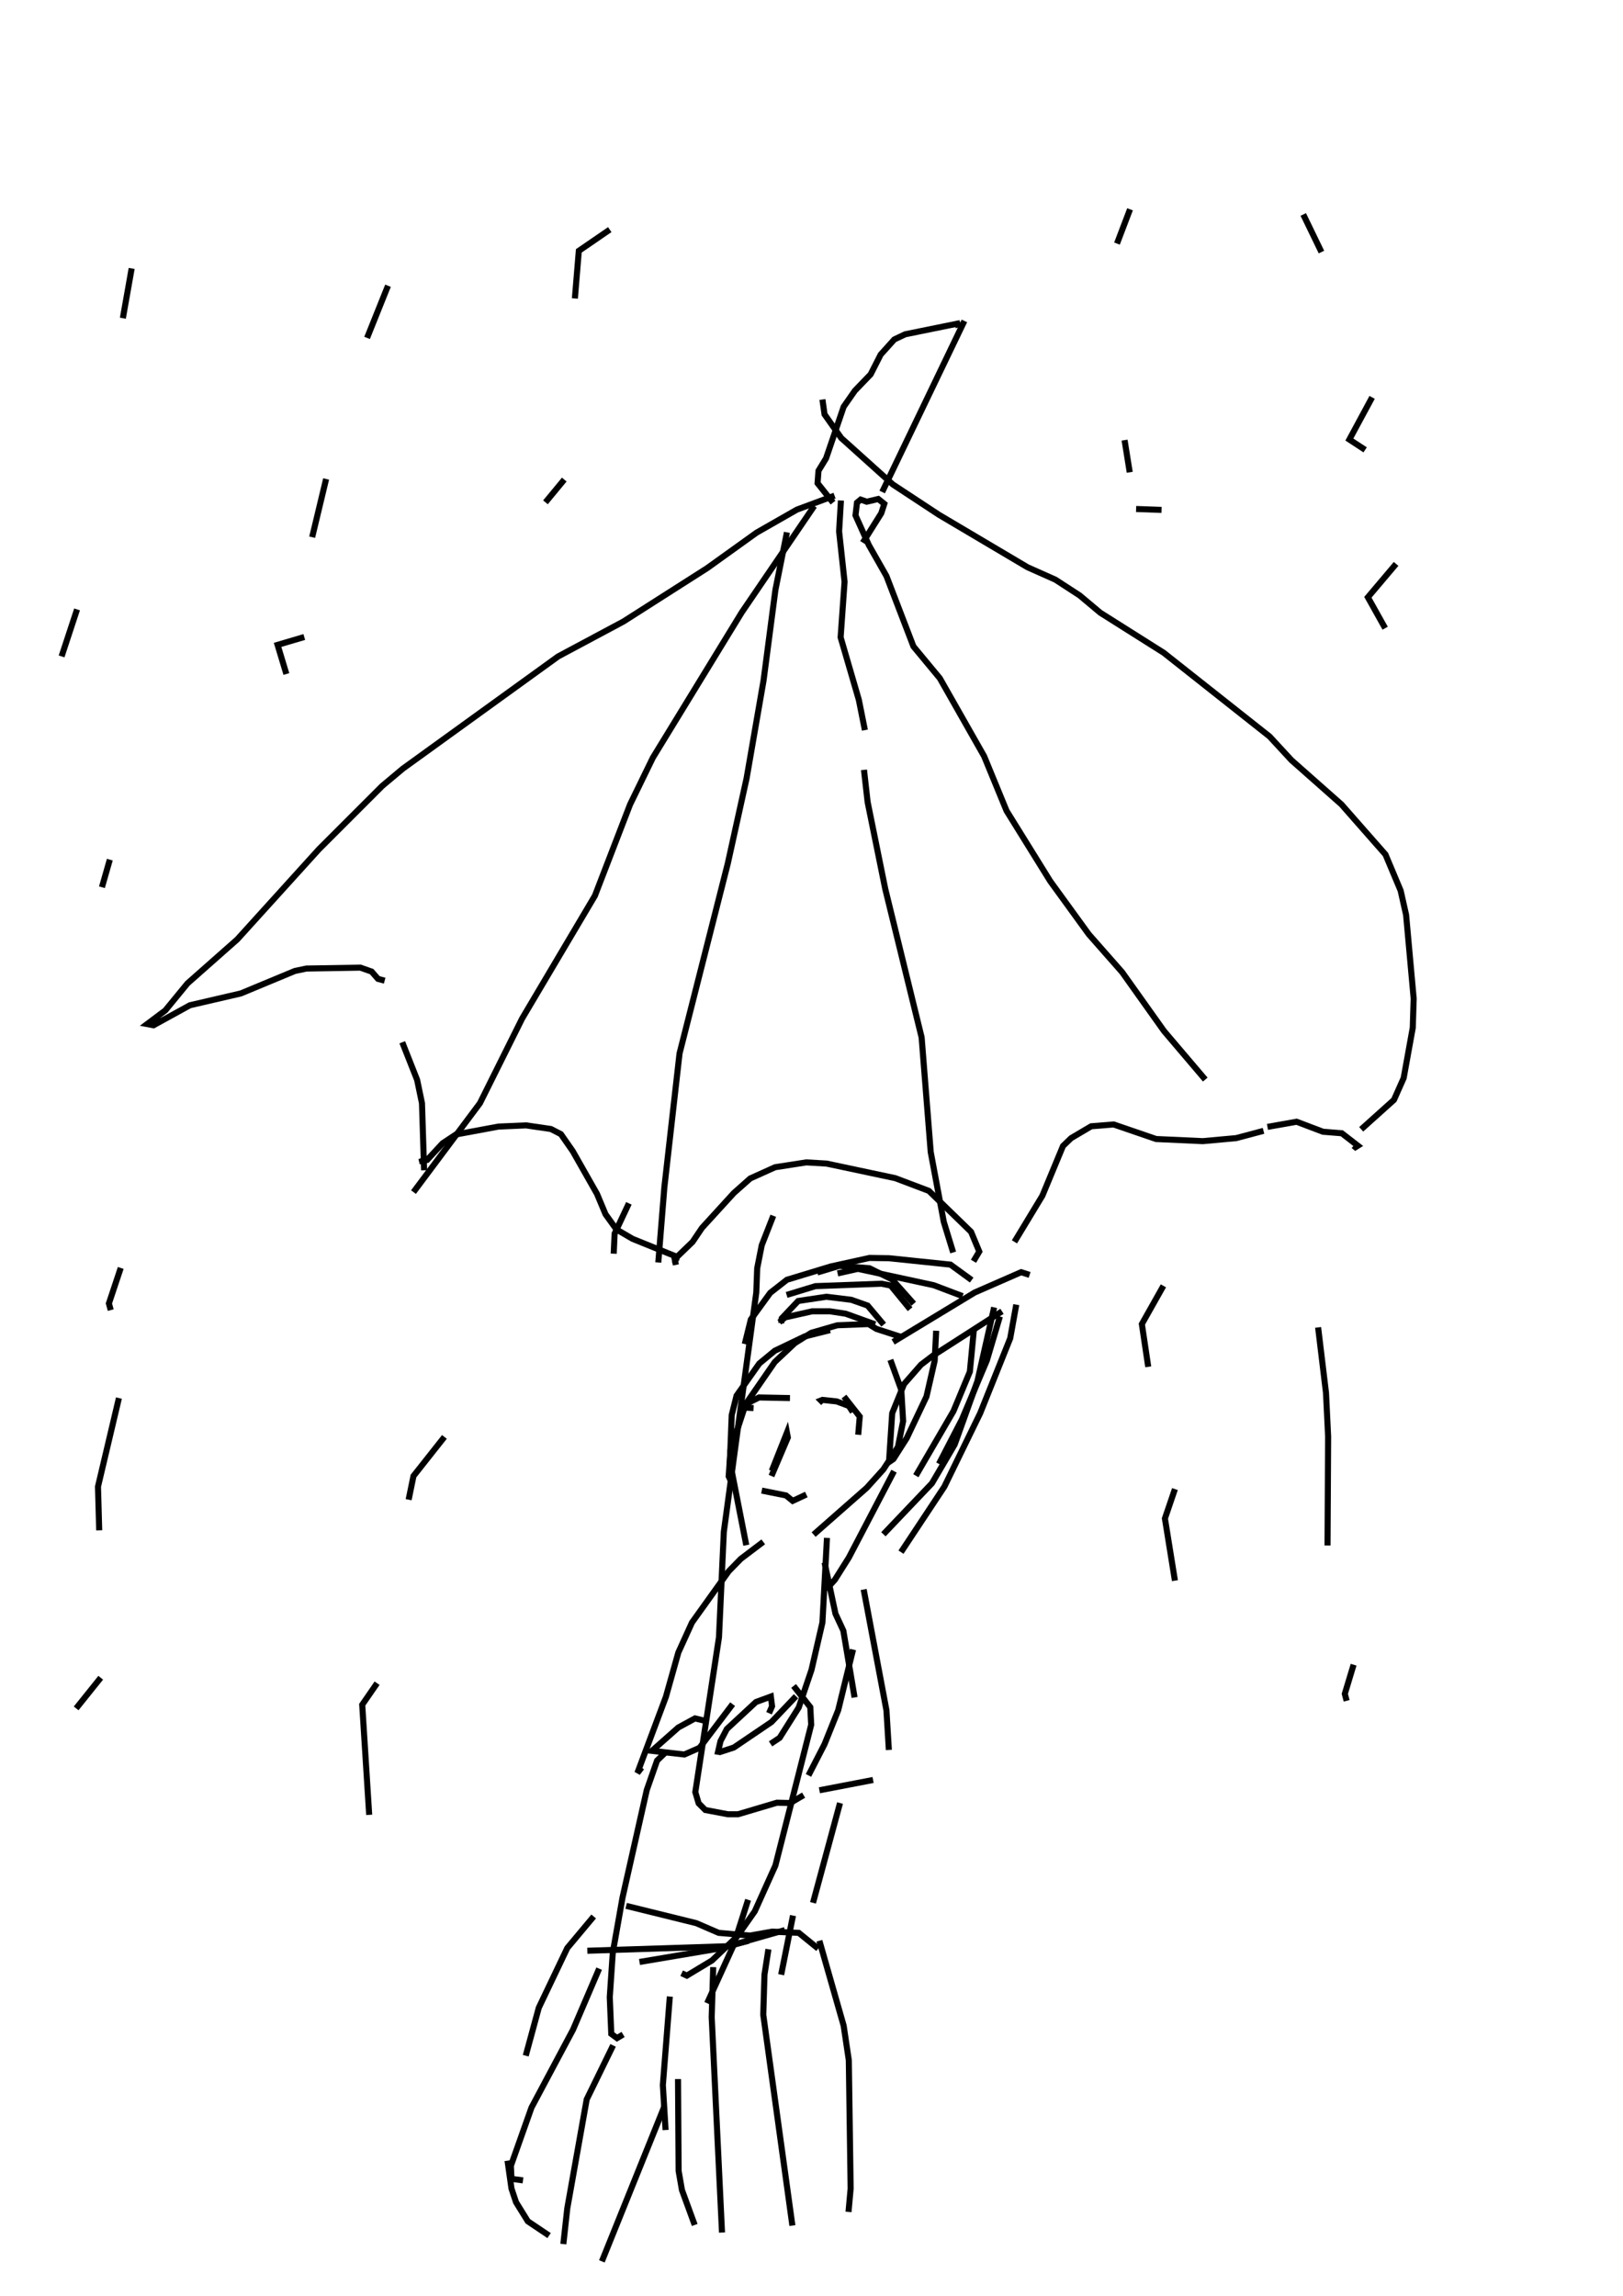 <?xml version="1.0" encoding="utf-8"?>
<!-- Generator: Adobe Illustrator 26.2.1, SVG Export Plug-In . SVG Version: 6.00 Build 0)  -->
<svg version="1.1" xmlns="http://www.w3.org/2000/svg" xmlns:xlink="http://www.w3.org/1999/xlink" x="0px" y="0px"
	 viewBox="0 0 535 757" style="enable-background:new 0 0 535 757;" xml:space="preserve">
<style type="text/css">
	.st0{fill:#FFFFFF;}
	.st1{fill:none;stroke:#000000;stroke-width:2;}
</style>
<g id="레이어_1" xmlns:ev="http://www.w3.org/2001/xml-events">
	<rect class="st0" width="535" height="757"/>
	<rect class="st0" width="535" height="757"/>
</g>
<g id="_x31_88-사람">
	<g>
		<polyline class="st1" points="296.9,440.7 288.9,438.1 286.3,436.5 276,436.9 267.4,439.4 262,442.8 255.4,449 245.8,462.9 
			240.8,478.1 240.2,486.7 240.8,488 		"/>
		<polyline class="st1" points="273.6,438.5 265.2,440.6 255.4,445.3 250.3,449.5 242.8,460.1 241.2,466.5 240.6,481.9 246,509.4 		
			"/>
		<polyline class="st1" points="293.5,448.3 297.1,458.2 297.7,468.5 296,477 291.2,484.4 285.7,490.5 268.2,505.9 		"/>
		<polyline class="st1" points="294.4,442.4 321.3,426.1 336.6,419.4 339.4,420.3 		"/>
		<polyline class="st1" points="330.3,432.3 307.4,447 303.6,449.9 298,456.3 294.1,465.9 293.1,481.2 		"/>
		<polyline class="st1" points="294.7,485 279.8,513.5 275.2,520.8 272.3,524 		"/>
		<polyline class="st1" points="288.5,436.6 278.8,433.1 273.6,432.3 267.7,432.3 258.8,434.3 256.9,435.9 		"/>
		<polyline class="st1" points="291.3,436.7 286,430.4 280.6,428.5 272.4,427.5 263.1,428.9 257.7,434.6 257.5,436.2 		"/>
		<polyline class="st1" points="300,431.6 293.6,423.8 290.6,423.2 268.8,424 259.3,426.9 		"/>
		<polyline class="st1" points="301.2,429.8 294.1,421.8 286.6,418.1 276.7,417.3 269.4,419.5 		"/>
		<polyline class="st1" points="308.6,438.7 308.1,448.6 305.4,460.4 298.9,474.1 294.5,481 292.6,482.3 		"/>
		<polyline class="st1" points="321,438.6 319.7,452.2 314.3,465.2 301.9,486.5 		"/>
		<polyline class="st1" points="329.6,434 325.3,448.5 317.1,467.9 309.5,482.6 		"/>
		<polyline class="st1" points="317.3,427.3 307.8,423.7 282.8,418.3 276.1,419.8 		"/>
		<polyline class="st1" points="260.4,460.9 250.2,460.7 246.6,462.5 246.6,464.1 248.4,464.2 		"/>
		<polyline class="st1" points="278.2,460.4 283.4,467 282.9,473 		"/>
		<polyline class="st1" points="281.1,465.5 279.8,463.5 275.8,462 271.1,461.5 270.6,461.7 271.4,462.5 		"/>
		<polyline class="st1" points="251.6,508.3 244.2,513.9 240.2,518 228.1,534.9 223.6,544.8 219.5,559.4 210.1,584.5 211.5,582.7 		
			"/>
		<polyline class="st1" points="272.6,507 271.1,534.9 267.5,550.5 263.3,562.9 257,572.9 254,574.9 		"/>
		<polyline class="st1" points="262.4,559.2 254.3,567.7 241.9,576.1 237.3,577.6 236.7,577.5 237.5,574 239.6,570 249.2,561.1 
			254.1,559.3 254.5,562.5 253.5,564.8 		"/>
		<polyline class="st1" points="241.5,561.8 230.6,576.2 225.6,578.4 214.9,577.2 223.6,569.5 229.1,566.5 232,567.2 		"/>
		<polyline class="st1" points="261.6,555.8 267.1,562.8 267.4,568.6 255.6,615 248.8,630.1 242.9,638.5 234.7,646.3 226.4,651.3 
			224.7,650.5 		"/>
		<polyline class="st1" points="219.6,577.5 216.6,580.4 213.2,590.1 205.2,625.6 202,643.7 201,658.4 201.5,670.5 203.4,671.9 
			205.4,670.7 		"/>
		<polyline class="st1" points="246.6,626.3 241.8,641.3 233.1,660.4 		"/>
		<polyline class="st1" points="320.3,422 313.3,416.9 293.1,414.8 286.6,414.7 273.9,417.5 259.4,421.9 253.9,426.2 247.5,435 
			245.5,443.1 		"/>
		<polyline class="st1" points="327.7,431 322.2,455.3 314.7,476.2 307.2,489 291.2,505.8 		"/>
		<polyline class="st1" points="335,430.1 333,441.2 323.1,465.9 311.3,490.1 297,511.7 		"/>
		<polyline class="st1" points="271.8,515.1 275.4,532 278,537.6 281.7,559.6 		"/>
		<polyline class="st1" points="281.2,543.8 276.3,563.8 271.8,575 266.5,585.3 		"/>
		<polyline class="st1" points="284.7,524 292.2,563.8 293,576.9 		"/>
		<line class="st1" x1="287.8" y1="586.8" x2="270.1" y2="590.2"/>
		<line class="st1" x1="276.9" y1="594.4" x2="268" y2="627.3"/>
		<polyline class="st1" points="254.3,486.6 259.7,473.9 259.4,472.3 254.4,484.9 		"/>
		<polyline class="st1" points="251.1,491.4 259.1,493 261.3,494.8 265.8,492.7 		"/>
		<line class="st1" x1="261.4" y1="631.5" x2="257.5" y2="651"/>
		<polyline class="st1" points="193.6,643.1 240.1,641.6 258.7,636.3 		"/>
		<polyline class="st1" points="210.8,646.8 236.9,642.4 246.8,639.8 		"/>
		<polyline class="st1" points="197.5,649 188.9,669.1 175.2,694.8 168.4,714 168.6,718.3 172.4,718.8 		"/>
		<polyline class="st1" points="167.3,712.3 168.6,721.5 170.1,726 174,732.3 181,737 		"/>
		<line class="st1" x1="219" y1="694.4" x2="198.4" y2="745.5"/>
		<polyline class="st1" points="223.5,685.4 223.7,715.7 224.8,722 229,733.5 		"/>
		<polyline class="st1" points="202.1,674.3 193.4,692.1 187,728 185.7,739.8 		"/>
		<polyline class="st1" points="220.8,658.2 218.5,687.4 219.4,702.2 		"/>
		<polyline class="st1" points="235.1,648.5 234.6,665 238,736 		"/>
		<polyline class="st1" points="253.3,642.6 252,651 251.6,664.2 261.2,733.7 		"/>
		<polyline class="st1" points="270.1,639.8 278.1,667.8 279.8,679.2 280.4,721.5 279.7,729.2 		"/>
		<polyline class="st1" points="269.7,642.4 263.3,637.2 254.5,636.8 247.2,638.1 236.9,637.2 229.5,634 206.4,628.3 		"/>
		<polyline class="st1" points="195.7,631.8 187,642.2 177.6,661.9 173.3,677.7 		"/>
	</g>
</g>
<g id="_x31_88-우산">
	<g>
		<line class="st1" x1="317.9" y1="105.8" x2="290.8" y2="162.2"/>
		<polyline class="st1" points="275.1,163.4 262.7,168 249.4,175.6 233.1,187.3 205.5,204.9 184,216.4 132.8,253.4 126,259.1 
			105.1,280 78.2,309.7 61.8,324.2 54.5,333.1 48.5,337.6 50.6,338 62.6,331.4 79.4,327.5 97.2,320.1 101,319.3 118.8,319 
			122.5,320.3 124.6,322.7 126.8,323.3 		"/>
		<polyline class="st1" points="132.6,343.6 137.5,356 139.1,363.7 139.8,385.8 139.7,383.1 138.9,381.9 139.1,382.7 140.8,382.4 
			145.9,376.9 150.3,374 164.3,371.4 173.4,371 181.6,372.2 184.9,373.9 188.8,379.5 196.8,393.6 199.6,400.3 203.2,405.3 
			208.5,408.4 223.8,414.6 222.7,414.7 222.6,416.5 		"/>
		<polyline class="st1" points="222.8,417 222.4,415.1 228.3,409.4 231.4,404.8 241.9,393.3 247.3,388.5 255.5,384.8 265.8,383.2 
			272.5,383.6 295.1,388.4 306.2,392.6 320.1,406.1 322.8,412.6 320.9,415.8 		"/>
		<polyline class="st1" points="334.4,409.4 343.6,394.2 350.4,377.8 353.1,375.2 359.7,371.3 367.1,370.7 381.1,375.5 396.5,376.2 
			407.5,375.2 416.5,372.8 		"/>
		<polyline class="st1" points="417.8,371.5 427.4,369.8 436.1,373.1 442.3,373.6 447.6,377.7 446.8,378.2 446.2,377.7 		"/>
		<polyline class="st1" points="448.7,372.3 459.5,362.6 462.7,355.4 465.7,338.8 466,329.2 463.5,301.6 461.7,293.6 456.7,281.7 
			442.2,265.2 425.7,250.6 418.5,242.8 383.6,215.2 362.7,202 355.9,196.3 347.9,191.1 338.7,187 309.5,169.7 294.3,159.7 
			277.3,144.4 271.8,136.6 271.1,131.7 		"/>
		<polyline class="st1" points="274.6,165.7 269.5,159.3 269.8,155.2 272.3,151.1 278.1,134.1 281.8,128.8 287,123.4 290.3,116.9 
			294.8,111.9 298.4,110.2 315.6,106.7 316,107.9 		"/>
		<polyline class="st1" points="268.4,166.8 244.5,201.9 215.2,249.8 207.7,265.2 196.1,295.3 172.1,335.8 158.2,363.7 136.3,393 		
			"/>
		<polyline class="st1" points="207.3,396.7 202.6,406.7 202.3,413.3 		"/>
		<polyline class="st1" points="259.4,175.5 255.6,194.5 251.7,224.3 246.1,256.6 239.9,284.7 224,347.3 219,391.4 217,416.2 		"/>
		<polyline class="st1" points="284.8,253.8 286,264.4 291.8,293 303.8,342 306.8,379.8 311.1,402.8 314.2,412.9 		"/>
		<polyline class="st1" points="284.4,178.9 290.5,169.2 291.5,166.1 289.5,164.5 285.7,165.4 283.7,164.7 282.5,165.7 282,169.9 
			286.4,179.7 292.2,189.9 301.1,213.1 309.8,223.6 324.4,249.3 331.8,267.3 346.2,290.5 358.9,308 369.9,320.5 383.7,339.9 
			397.3,355.9 		"/>
		<polyline class="st1" points="277.2,165 276.6,175.2 278.4,191.8 277.1,210.1 283.1,230.7 285.1,240.7 		"/>
		<polyline class="st1" points="254.9,400.8 251.1,410.5 249.6,418.1 249.3,426.1 238.6,505 237,539.8 229.2,590.8 230.3,594.5 
			232.5,596.7 239.9,598.1 243.3,598.1 256.1,594.3 260.5,594.4 264.9,591.8 		"/>
	</g>
</g>
<g id="_x31_88-비">
	<g>
		<line class="st1" x1="43.4" y1="88.5" x2="40.5" y2="104.9"/>
		<line class="st1" x1="25.4" y1="200.9" x2="20.3" y2="216.4"/>
		<line class="st1" x1="36.2" y1="283.4" x2="33.6" y2="292.5"/>
		<polyline class="st1" points="39.8,418 35.9,429.7 36.5,431.9 		"/>
		<polyline class="st1" points="39.2,460.9 32.3,490.1 32.7,504.5 		"/>
		<line class="st1" x1="33.2" y1="553.1" x2="25.1" y2="563.2"/>
		<line class="st1" x1="127.9" y1="94.2" x2="121" y2="111.4"/>
		<line class="st1" x1="107.5" y1="157.9" x2="102.9" y2="177.1"/>
		<polyline class="st1" points="100.3,210 91.5,212.6 94.4,222.2 		"/>
		<line class="st1" x1="372.5" y1="69" x2="368.2" y2="80.3"/>
		<line class="st1" x1="370.7" y1="145.1" x2="372.4" y2="155.7"/>
		<line class="st1" x1="382.9" y1="168.1" x2="374.5" y2="167.8"/>
		<line class="st1" x1="429.6" y1="70.7" x2="435.6" y2="83.1"/>
		<polyline class="st1" points="452.3,131 444.8,144.9 450,148.3 		"/>
		<polyline class="st1" points="460.2,185.9 450.9,196.9 456.6,207.1 		"/>
		<polyline class="st1" points="201,75.7 190.8,82.7 189.5,98.4 		"/>
		<line class="st1" x1="186" y1="158.1" x2="179.8" y2="165.6"/>
		<polyline class="st1" points="383.5,423.9 376.4,436.5 378.5,450.6 		"/>
		<polyline class="st1" points="387.3,490.9 384,500.6 387.3,521.1 		"/>
		<polyline class="st1" points="434.5,437.6 437.1,459.2 437.8,473.6 437.6,509.5 		"/>
		<polyline class="st1" points="446.2,548.8 443.3,558.4 443.9,560.7 		"/>
		<polyline class="st1" points="146.5,473.7 136.3,486.6 134.7,494.4 		"/>
		<polyline class="st1" points="124.3,554.9 119.4,562 121.7,598.3 		"/>
	</g>
</g>
</svg>

